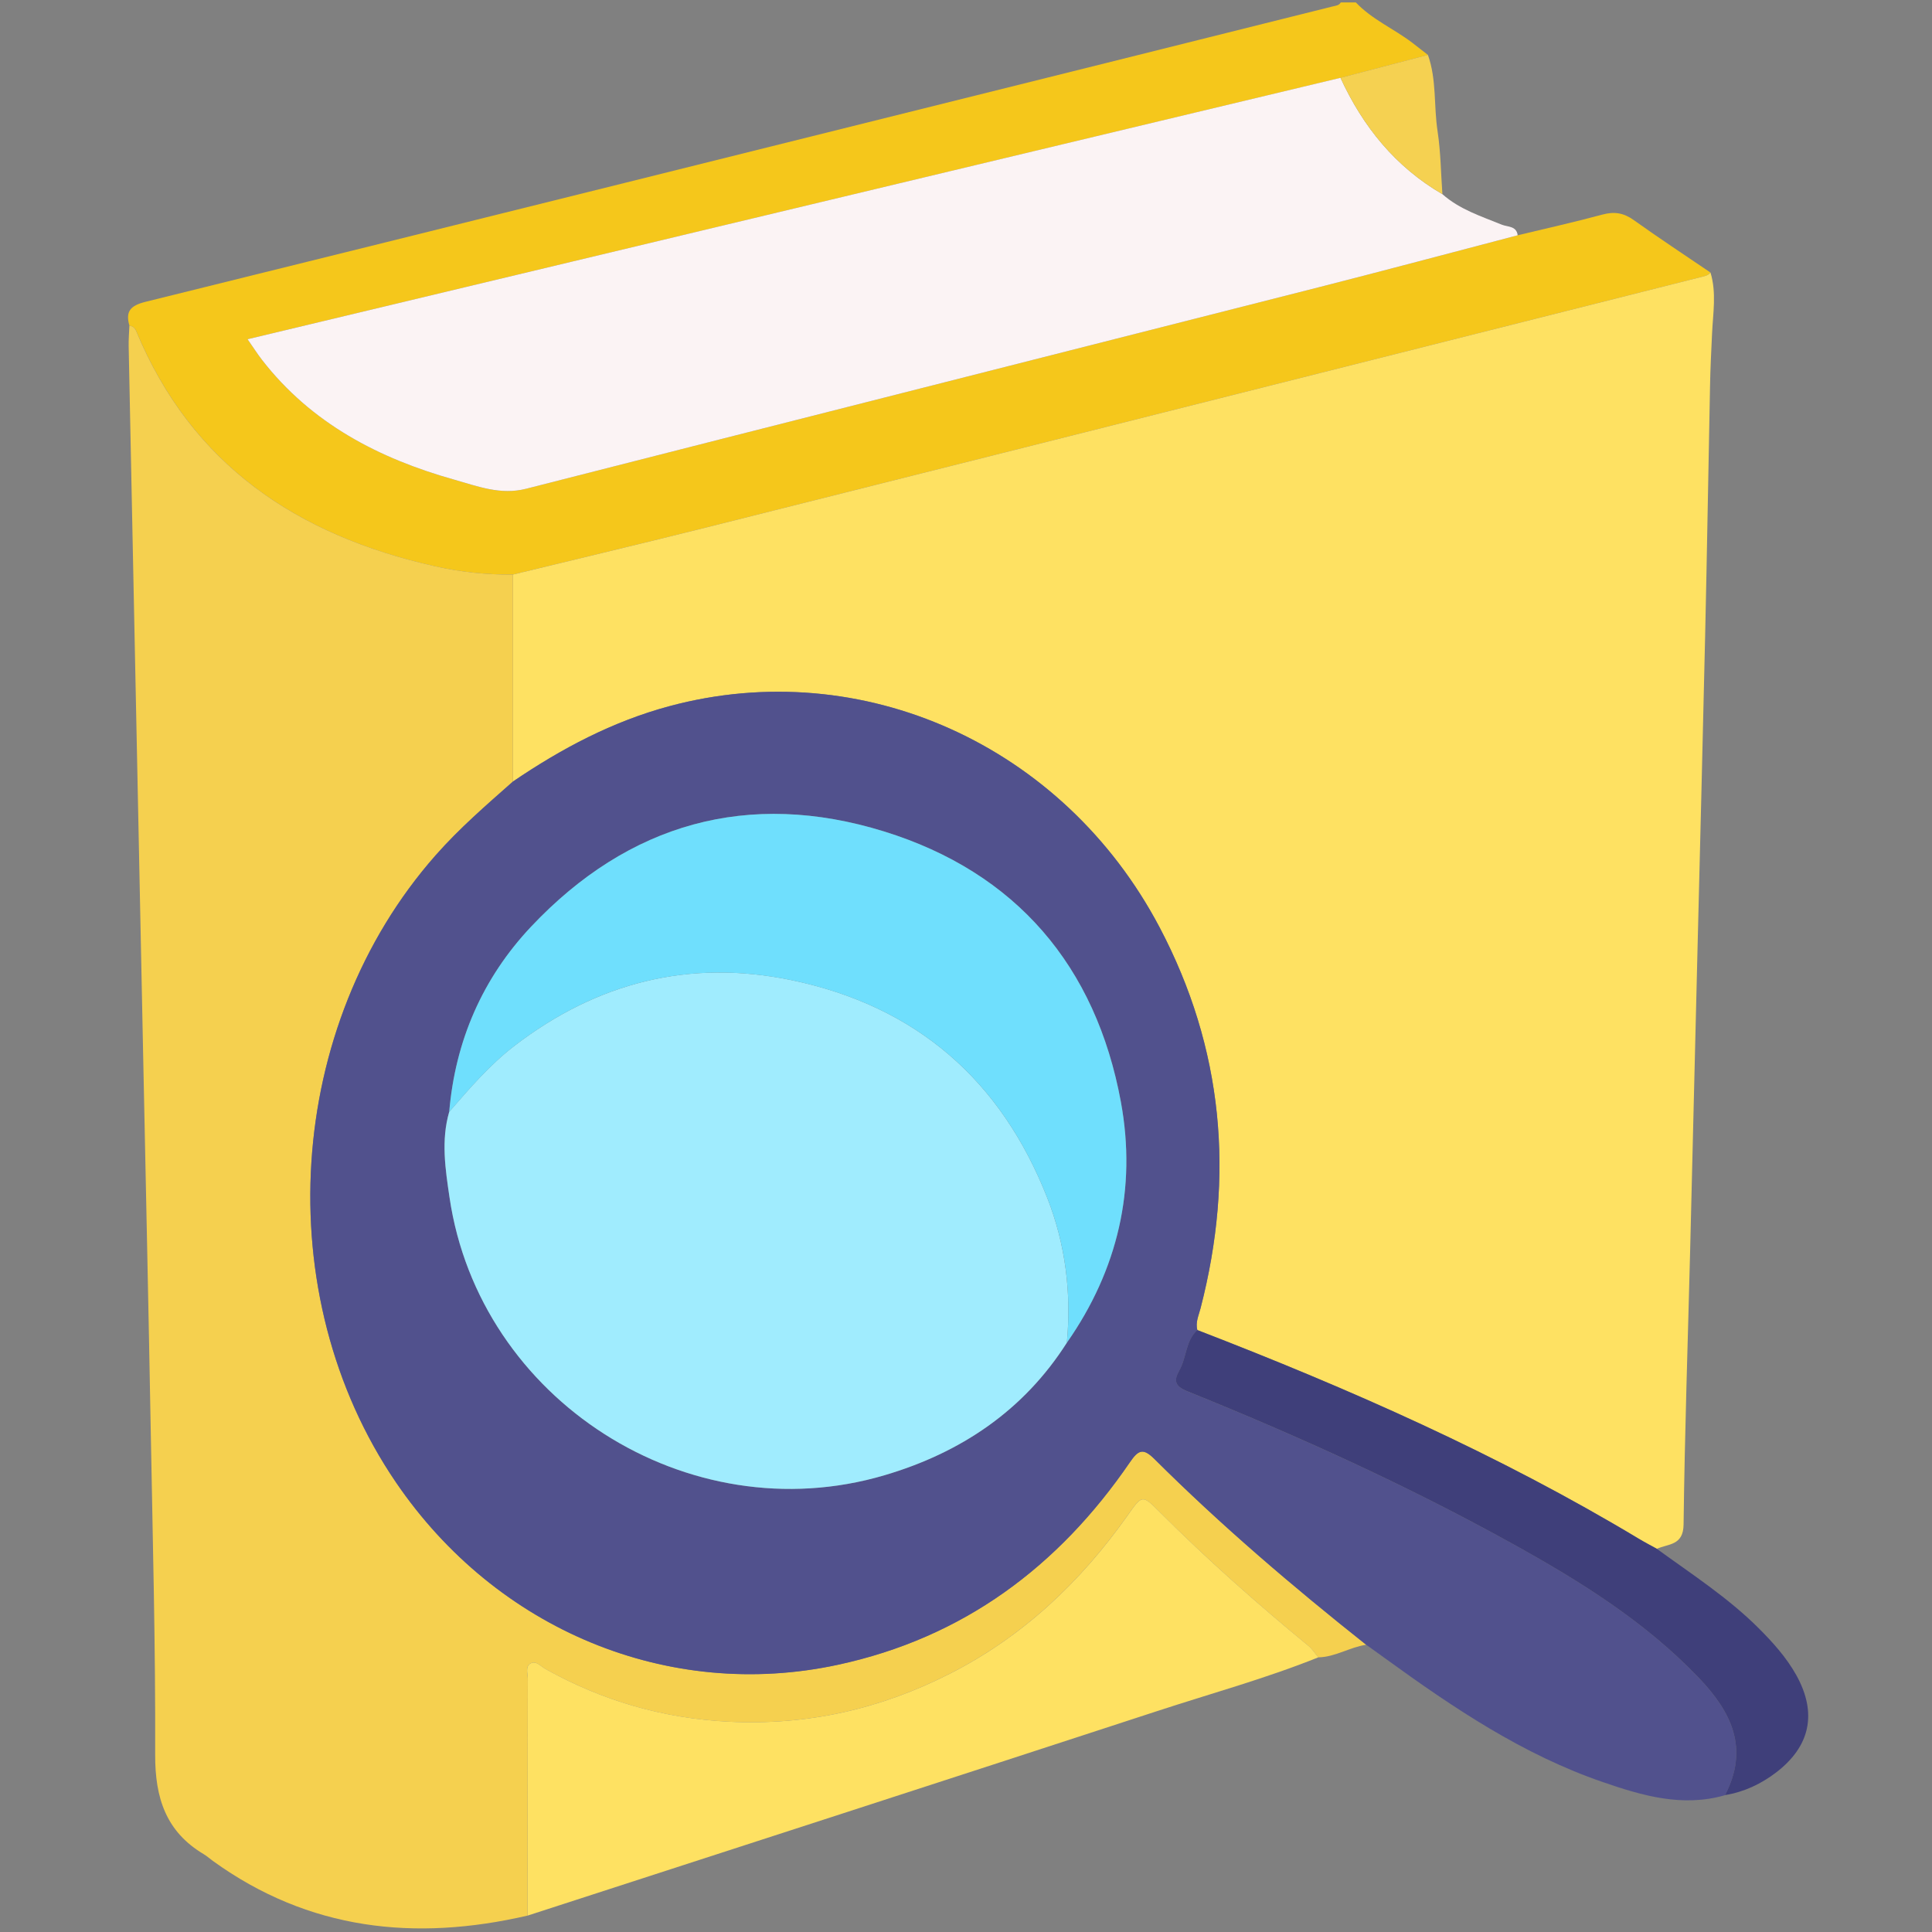 <svg width="72" height="72" viewBox="0 0 72 72" fill="none" xmlns="http://www.w3.org/2000/svg">
<rect x="0" y="0" width="72" height="72" fill="#808080" stroke="none"/>
<g clip-path="url(#clip0_11456_174585)">
<path d="M56.559 8.768C57.614 8.514 58.673 8.279 59.72 7.996C60.162 7.877 60.51 7.933 60.883 8.2C61.824 8.873 62.789 9.508 63.745 10.157C63.651 10.278 63.515 10.293 63.377 10.329C59.296 11.355 55.215 12.386 51.134 13.414C42.879 15.492 34.626 17.574 26.369 19.645C23.954 20.25 21.534 20.824 19.116 21.412C18.136 21.422 17.171 21.319 16.213 21.104C11.1 19.957 7.15 17.338 5.078 12.339C5.025 12.214 4.947 12.156 4.823 12.138C4.668 11.596 4.866 11.386 5.431 11.246C17.382 8.292 29.325 5.311 41.272 2.336C44.072 1.639 46.87 0.938 49.67 0.239C49.782 0.211 49.901 0.207 49.967 0.09C50.154 0.09 50.341 0.09 50.528 0.09C51.13 0.727 51.942 1.069 52.627 1.59C52.825 1.742 53.019 1.895 53.216 2.048C52.129 2.332 51.042 2.618 49.956 2.902C36.408 6.141 22.858 9.381 9.226 12.642C9.449 12.96 9.596 13.194 9.765 13.412C11.607 15.784 14.124 17.088 16.942 17.88C17.803 18.122 18.652 18.46 19.606 18.215C29.445 15.703 39.288 13.214 49.129 10.71C51.611 10.078 54.083 9.417 56.559 8.768Z" fill="#F5C71B"/>
<path d="M19.116 21.412C21.534 20.824 23.956 20.25 26.369 19.645C34.626 17.574 42.879 15.492 51.134 13.414C55.215 12.386 59.296 11.355 63.377 10.329C63.515 10.293 63.651 10.278 63.745 10.157C63.975 10.91 63.837 11.682 63.803 12.437C63.773 13.089 63.739 13.741 63.728 14.393C63.666 17.475 63.616 20.556 63.547 23.636C63.461 27.463 63.362 31.289 63.268 35.116C63.175 38.943 63.083 42.769 62.987 46.596C62.901 50.003 62.784 53.408 62.742 56.814C62.733 57.603 62.174 57.528 61.746 57.719C61.523 57.596 61.295 57.478 61.078 57.347C55.853 54.206 50.298 51.758 44.622 49.567C44.545 49.278 44.672 49.02 44.742 48.751C46.015 43.826 45.596 39.074 43.212 34.554C39.625 27.757 32.117 24.391 24.953 26.314C22.828 26.884 20.922 27.897 19.118 29.123C19.116 26.553 19.116 23.982 19.116 21.412Z" fill="#FEE162"/>
<path d="M19.116 21.412C19.116 23.982 19.116 26.553 19.116 29.123C18.121 30.003 17.118 30.868 16.234 31.872C10.629 38.228 9.985 48.239 14.754 55.241C18.498 60.739 24.91 63.4 31.22 62.041C35.888 61.036 39.441 58.388 42.106 54.493C42.419 54.037 42.596 53.95 43.021 54.372C45.505 56.846 48.168 59.119 50.913 61.296C50.3 61.385 49.761 61.755 49.127 61.765C49.009 61.623 48.908 61.458 48.768 61.342C46.846 59.761 44.985 58.113 43.223 56.353C42.559 55.689 42.57 55.701 42.009 56.491C40.262 58.96 38.117 60.989 35.404 62.37C32.813 63.69 30.086 64.31 27.154 64.162C24.704 64.039 22.448 63.381 20.324 62.196C20.146 62.097 19.978 61.875 19.772 61.991C19.563 62.109 19.669 62.374 19.669 62.572C19.662 65.512 19.662 68.449 19.66 71.389C15.463 72.359 11.509 71.935 7.934 69.352C7.819 69.27 7.717 69.174 7.597 69.103C6.181 68.261 5.777 66.997 5.783 65.396C5.798 61.335 5.689 57.274 5.616 53.215C5.534 48.666 5.433 44.116 5.34 39.568C5.244 34.925 5.151 30.283 5.055 25.64C4.969 21.394 4.881 17.148 4.795 12.902C4.79 12.646 4.812 12.39 4.822 12.136C4.945 12.156 5.023 12.214 5.076 12.338C7.148 17.338 11.098 19.955 16.211 21.102C17.172 21.319 18.136 21.422 19.116 21.412Z" fill="#F5D04F"/>
<path d="M50.916 61.297C48.17 59.119 45.507 56.848 43.023 54.374C42.599 53.951 42.421 54.039 42.109 54.495C39.444 58.39 35.89 61.038 31.222 62.043C24.912 63.402 18.501 60.741 14.757 55.243C9.986 48.239 10.631 38.229 16.236 31.874C17.12 30.87 18.123 30.005 19.118 29.125C20.923 27.899 22.826 26.886 24.953 26.316C32.118 24.393 39.625 27.757 43.212 34.555C45.596 39.076 46.016 43.828 44.742 48.752C44.673 49.022 44.545 49.279 44.622 49.569C44.181 49.973 44.222 50.591 43.953 51.072C43.737 51.455 43.784 51.662 44.25 51.851C48.406 53.529 52.483 55.379 56.405 57.554C58.896 58.935 61.301 60.432 63.296 62.514C64.534 63.804 65.191 65.158 64.29 66.9C62.705 67.36 61.207 66.921 59.736 66.414C56.758 65.392 54.175 63.656 51.652 61.825C51.407 61.645 51.16 61.473 50.916 61.297ZM16.741 41.436C16.43 42.501 16.597 43.574 16.754 44.628C17.867 52.174 25.63 57.141 32.959 54.979C35.795 54.142 38.142 52.576 39.76 50.038C41.66 47.323 42.365 44.292 41.774 41.068C40.842 36.004 37.869 32.509 32.943 30.984C27.899 29.422 23.429 30.678 19.795 34.533C17.985 36.45 16.967 38.785 16.741 41.436Z" fill="#51518D"/>
<path d="M56.56 8.768C54.084 9.417 51.609 10.078 49.129 10.71C39.288 13.214 29.445 15.703 19.606 18.215C18.652 18.458 17.803 18.122 16.943 17.88C14.124 17.088 11.605 15.784 9.765 13.412C9.596 13.195 9.449 12.96 9.226 12.642C22.858 9.381 36.408 6.141 49.956 2.9C50.794 4.721 52.002 6.216 53.754 7.236C54.396 7.806 55.198 8.06 55.971 8.374C56.188 8.462 56.515 8.415 56.56 8.768Z" fill="#FBF3F4"/>
<path d="M19.662 71.389C19.664 68.449 19.664 65.512 19.671 62.572C19.671 62.374 19.565 62.109 19.774 61.991C19.98 61.877 20.148 62.097 20.326 62.196C22.448 63.381 24.706 64.037 27.156 64.162C30.088 64.31 32.815 63.69 35.405 62.37C38.119 60.989 40.264 58.96 42.011 56.491C42.57 55.701 42.561 55.689 43.225 56.353C44.985 58.113 46.847 59.761 48.77 61.342C48.91 61.458 49.009 61.623 49.129 61.765C47.163 62.555 45.119 63.114 43.111 63.772C35.299 66.326 27.479 68.853 19.662 71.389Z" fill="#FEE162"/>
<path d="M64.288 66.898C65.189 65.157 64.533 63.802 63.294 62.512C61.297 60.43 58.892 58.932 56.403 57.553C52.481 55.377 48.404 53.527 44.248 51.849C43.781 51.66 43.734 51.453 43.951 51.07C44.222 50.59 44.179 49.971 44.62 49.567C50.296 51.758 55.851 54.206 61.076 57.347C61.295 57.478 61.522 57.596 61.744 57.719C63.042 58.664 64.398 59.537 65.543 60.681C66.074 61.212 66.571 61.765 66.94 62.422C67.727 63.834 67.473 65.074 66.188 66.057C65.623 66.487 64.995 66.782 64.288 66.898Z" fill="#3F3F7A"/>
<path d="M53.754 7.236C52.002 6.216 50.793 4.721 49.956 2.9C51.042 2.616 52.129 2.33 53.215 2.046C53.544 2.97 53.429 3.949 53.575 4.896C53.692 5.668 53.698 6.457 53.754 7.236Z" fill="#F5D151"/>
<path d="M39.759 50.038C38.141 52.578 35.794 54.144 32.959 54.979C25.631 57.141 17.866 52.174 16.753 44.628C16.598 43.574 16.432 42.502 16.74 41.436C17.502 40.554 18.268 39.665 19.19 38.96C22.252 36.617 25.689 35.733 29.499 36.527C34.152 37.497 37.309 40.255 39.032 44.649C39.707 46.374 39.933 48.184 39.759 50.038Z" fill="#A0ECFE"/>
<path d="M39.76 50.038C39.933 48.186 39.709 46.375 39.032 44.651C37.309 40.255 34.153 37.499 29.499 36.529C25.69 35.735 22.252 36.617 19.191 38.962C18.269 39.668 17.502 40.558 16.741 41.438C16.967 38.786 17.984 36.452 19.793 34.533C23.427 30.678 27.897 29.424 32.941 30.984C37.867 32.509 40.84 36.004 41.772 41.068C42.365 44.29 41.658 47.323 39.76 50.038Z" fill="#6FDFFD"/>
</g>
<defs>
<clipPath id="clip0_11456_174585">
<rect width="72" height="72" fill="white"/>
</clipPath>
</defs>
</svg>
